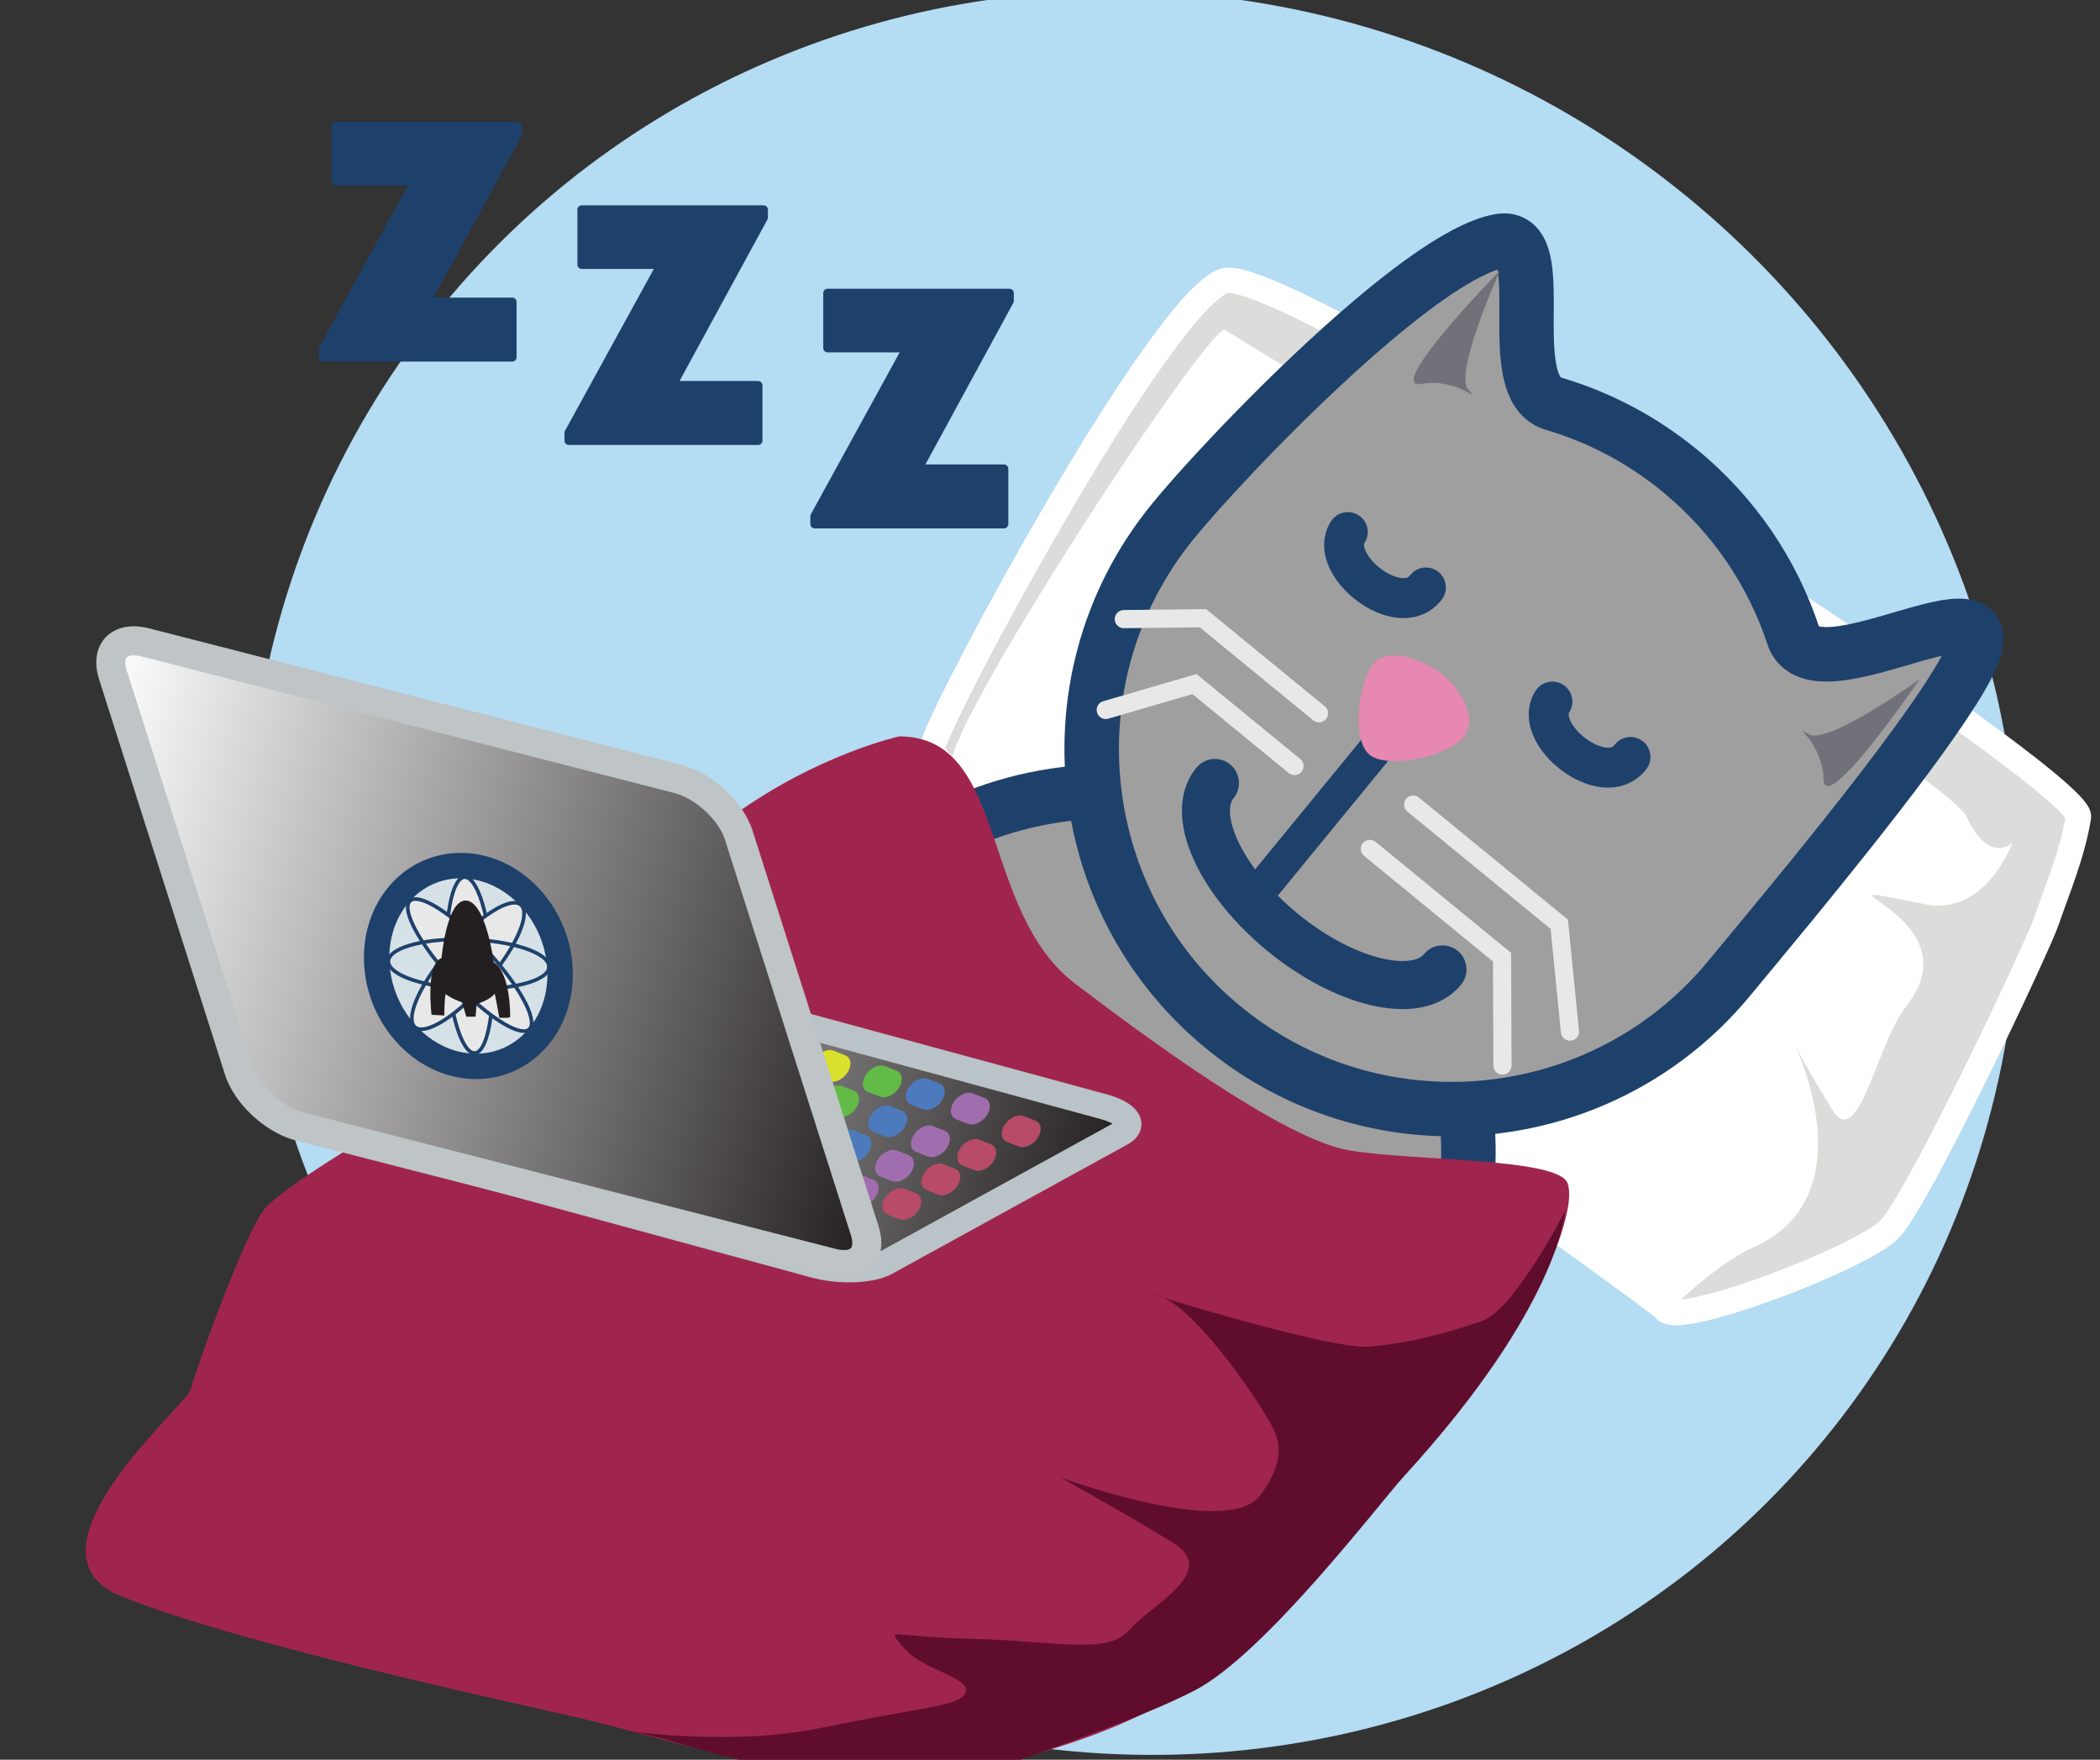 <?xml version="1.0" encoding="utf-8"?>
<!-- Generator: Adobe Illustrator 16.0.4, SVG Export Plug-In . SVG Version: 6.00 Build 0)  -->
<!DOCTYPE svg PUBLIC "-//W3C//DTD SVG 1.1//EN" "http://www.w3.org/Graphics/SVG/1.1/DTD/svg11.dtd">
<svg version="1.1" id="Layer_1" xmlns="http://www.w3.org/2000/svg" xmlns:xlink="http://www.w3.org/1999/xlink" x="0px" y="0px"
	 width="578.229px" height="484.477px" viewBox="0 0 578.229 484.477" enable-background="new 0 0 578.229 484.477"
	 xml:space="preserve">
<rect x="0" y="0" width="578.229" height="484.477" fill="#333333" stroke="none"/>
<ellipse transform="matrix(-0.774 -0.634 0.634 -0.774 401.057 624.327)" fill="#B4DCF3" cx="312.062" cy="240.516" rx="245.893" ry="240.542"/>
<g>
	<path fill="#DCDCDB" stroke="#FFFFFF" stroke-width="7" stroke-miterlimit="10" d="M337.12,77.327
		c-17.359,5.524-78.123,118.369-80.49,128.627c-2.367,10.259,198.071,149.934,202.017,154.668
		c3.944,4.734,53.66-14.206,61.552-22.096c7.893-7.892,41.035-78.124,43.401-85.226c2.367-7.102,7.104-18.15,8.682-28.409
		C573.858,214.634,354.479,71.802,337.12,77.327z"/>
	<path fill="#FFFFFF" d="M337.12,90.742c0,0,198.071,120.736,204.384,134.151c6.313,13.414,12.627,7.103,12.627,7.103
		s-7.328,20.347-24.068,16.964c-39.062-7.89,14.991,2.367-5.131,28.015c-8.406,10.719-13.144,40.447-20.517,28.409
		c-31.171-50.897,21.701,19.332-22.096,38.271c-9.083,3.928-22.097,16.572-22.097,16.572s-174-119.553-198.069-149.145
		C257.25,205.054,330.019,93.109,337.12,90.742z"/>
</g>
<path fill="#A09F9F" d="M242.402,393.678c10.587,8.675,22.429,14.791,34.779,18.425c7.229,2.128-6.711,13.139-6.753,23.728
	c-0.044,11.504,13.758,22.505,21.693,21.031c22.194-4.118,74.336-58.212,89.762-77.04c18.353-22.402,25.259-50.432,21.424-77.001
	c-3.414-23.65-15.342-46.144-35.282-62.479c-17.012-13.937-37.266-21.273-57.659-22.318c-30.377-1.555-61.067,10.842-81.822,36.174
	c-10.348,12.632-64.375,76.402-67.573,91.342c-1.851,8.646,9.875,23.674,22.185,20.085c12.308-3.59,25.2-25.795,27.961-17.438
	C216.815,365.432,227.313,381.316,242.402,393.678z"/>
<path fill="#1E416B" d="M242.402,393.678l-4.753,5.804c11.369,9.316,24.124,15.907,37.418,19.815l1.089-3.71l-2.423,2.956
	c0.681,0.549,1.19,0.709,1.334,0.754l1.09-3.712l-2.424,2.958l3.438-4.195l-4.842,2.425c0.353,0.722,0.902,1.367,1.404,1.771
	l3.438-4.195l-4.842,2.425l4.747-2.376l-5.292,0.511c0.046,0.507,0.207,1.193,0.545,1.865l4.747-2.376l-5.292,0.511l4.085-0.397
	l-4.065-0.615c-0.031,0.194-0.064,0.528-0.02,1.014l4.085-0.397l-4.065-0.614l2.307,0.352l-2.272-0.547l-0.036,0.196l2.308,0.352
	l-2.272-0.547l1.111,0.268l-1.103-0.305l-0.009,0.038l1.112,0.267l-1.103-0.305l0.225,0.061l-0.221-0.067l-0.004,0.008l0.225,0.061
	l-0.221-0.067c-0.006,0.021-0.116,0.323-0.337,0.763c-0.383,0.774-1.076,1.959-1.907,3.343c-1.252,2.089-2.809,4.634-4.148,7.594
	c-0.668,1.483-1.281,3.081-1.747,4.816c-0.462,1.735-0.776,3.616-0.783,5.628c-0.011,2.359,0.362,4.634,0.997,6.762
	c0.957,3.192,2.481,6.069,4.314,8.626c1.837,2.555,3.988,4.803,6.322,6.717c2.678,2.187,5.584,3.952,8.7,5.143
	c1.56,0.592,3.18,1.041,4.88,1.276c1.699,0.234,3.492,0.26,5.349-0.085c1.979-0.368,3.91-0.968,5.857-1.726
	c3.641-1.426,7.354-3.428,11.236-5.859c6.783-4.262,14.072-9.867,21.507-16.158c11.138-9.434,22.56-20.408,32.44-30.525
	c4.938-5.055,9.488-9.895,13.421-14.22c3.936-4.327,7.241-8.134,9.731-11.174c9.858-12.03,16.663-25.609,20.473-39.736
	c3.812-14.129,4.637-28.805,2.573-43.087c-3.66-25.418-16.521-49.656-37.952-67.211c-18.275-14.976-40.101-22.887-62.028-24.004
	c-16.332-0.836-32.743,2.076-47.875,8.608c-15.131,6.532-28.984,16.695-40.132,30.305c-1.43,1.745-3.771,4.562-6.719,8.114
	c-2.949,3.556-6.511,7.861-10.415,12.625c-9.899,12.084-21.988,27.119-31.979,40.599c-4.999,6.746-9.47,13.095-12.933,18.598
	c-1.731,2.757-3.214,5.3-4.404,7.657c-0.597,1.184-1.121,2.318-1.568,3.447c-0.444,1.132-0.821,2.25-1.088,3.483
	c-0.511,2.404-0.435,4.73-0.046,6.926c0.597,3.294,1.895,6.355,3.654,9.209c1.77,2.842,4.022,5.469,6.737,7.696
	c2.691,2.2,5.853,4.022,9.483,5.047c1.812,0.507,3.738,0.804,5.729,0.819c1.99,0.02,4.042-0.254,6.058-0.843
	c2.17-0.635,4.12-1.563,5.93-2.621c3.159-1.855,5.92-4.126,8.456-6.396c1.896-1.704,3.649-3.415,5.233-4.958
	c1.187-1.159,2.28-2.224,3.23-3.101c0.712-0.657,1.344-1.209,1.842-1.604c0.372-0.296,0.666-0.502,0.818-0.597l0.101-0.061h0.002
	l-0.955-1.85l0.636,1.974c0.222-0.072,0.312-0.122,0.319-0.124l-0.955-1.85l0.636,1.974l-1.311-4.053l0.571,4.217
	c0.333-0.045,0.576-0.112,0.743-0.165l-1.312-4.054l0.571,4.219l-0.736-5.431l-1.315,5.308c0.823,0.206,1.556,0.19,2.051,0.123
	l-0.736-5.431l-1.315,5.308l1.405-5.663l-3.7,4.517c0.612,0.512,1.474,0.953,2.294,1.147l1.404-5.663l-3.699,4.517l3.284-4.008
	l-4.431,2.702c0.21,0.351,0.577,0.837,1.148,1.305l3.284-4.008l-4.432,2.703l2.74-1.671l-3.06,1.011
	c0.027,0.083,0.104,0.305,0.32,0.66l2.738-1.669l-3.06,1.011c6.121,18.545,17.44,35.663,33.654,48.941l4.754-5.805l4.753-5.801
	c-13.967-11.446-23.647-26.1-28.917-42.044c-0.259-0.782-0.602-1.6-1.117-2.443c-0.513-0.844-1.212-1.721-2.151-2.49
	c-0.638-0.524-1.386-0.986-2.18-1.328c-1.551-0.676-3.2-0.838-4.522-0.713c-1.254,0.113-2.27,0.425-3.131,0.771
	c-1.607,0.66-2.761,1.446-3.867,2.264c-0.956,0.718-1.847,1.48-2.739,2.284c-1.549,1.398-3.097,2.925-4.676,4.46
	c-2.358,2.303-4.802,4.632-7.097,6.431c-1.142,0.898-2.242,1.663-3.225,2.231c-0.979,0.571-1.841,0.941-2.475,1.124
	c-0.606,0.178-1.167,0.246-1.743,0.244c-0.86-0.008-1.779-0.19-2.776-0.603c-0.992-0.407-2.047-1.044-3.051-1.866
	c-1.805-1.464-3.402-3.557-4.29-5.451c-0.45-0.94-0.724-1.825-0.839-2.483c-0.121-0.663-0.074-1.079-0.054-1.152
	c0.021-0.107,0.135-0.523,0.368-1.105c0.432-1.101,1.253-2.771,2.381-4.747c1.975-3.472,4.871-7.906,8.324-12.824
	c5.185-7.39,11.631-15.904,18.28-24.393c6.651-8.491,13.51-16.971,19.554-24.349c3.875-4.729,7.418-9.012,10.358-12.557
	c2.943-3.551,5.279-6.355,6.776-8.185c9.609-11.726,21.476-20.426,34.474-26.039c12.995-5.609,27.12-8.12,41.161-7.4
	c18.865,0.973,37.547,7.734,53.291,20.627c18.449,15.121,29.447,35.871,32.612,57.75c1.773,12.285,1.062,24.91-2.209,37.039
	c-3.274,12.131-9.099,23.766-17.596,34.138c-3.669,4.479-9.743,11.312-17.041,18.984c-10.956,11.521-24.744,25.014-37.651,35.844
	c-6.445,5.409-12.68,10.157-18.102,13.62c-2.707,1.73-5.209,3.139-7.366,4.147c-2.152,1.013-3.974,1.61-5.166,1.824h-0.003
	c-0.028,0.005-0.266,0.026-0.668-0.041c-0.606-0.095-1.566-0.39-2.636-0.928c-1.072-0.531-2.253-1.295-3.382-2.22
	c-1.812-1.479-3.472-3.383-4.554-5.272c-0.545-0.945-0.952-1.881-1.213-2.752c-0.26-0.876-0.374-1.681-0.372-2.414
	c0-0.462,0.077-1.062,0.268-1.789c0.329-1.269,1.032-2.889,1.96-4.604c0.692-1.29,1.497-2.63,2.316-3.992
	c0.615-1.025,1.235-2.06,1.83-3.142c0.443-0.813,0.874-1.654,1.271-2.585c0.295-0.699,0.573-1.452,0.798-2.319
	c0.167-0.649,0.306-1.372,0.367-2.19c0.045-0.614,0.041-1.285-0.046-2.006c-0.127-1.078-0.465-2.284-1.071-3.408
	c-0.599-1.128-1.454-2.135-2.378-2.883c-1.319-1.074-2.689-1.663-3.94-2.034c-11.41-3.358-22.341-9.001-32.141-17.03l-4.754,5.805
	l-0.005-0.005L242.402,393.678z"/>
<path fill="#A09F9F" d="M462.507,129.57c-10.587-8.673-22.429-14.79-34.779-18.423c-15.084-4.44,0.301-47.587-14.938-44.759
	c-22.194,4.119-74.336,58.211-89.763,77.04c-18.354,22.402-25.26,50.431-21.422,77c3.414,23.65,15.34,46.144,35.283,62.482
	c17.01,13.934,37.262,21.271,57.657,22.316c30.376,1.557,61.067-10.841,81.822-36.175c10.348-12.631,64.375-76.404,67.572-91.341
	c3.699-17.298-44.627,14.066-50.147-2.648C488.096,157.817,477.596,141.932,462.507,129.57z"/>
<path fill="#1E416B" d="M462.507,129.57l4.825-5.742l-0.076-0.062c-11.368-9.315-24.121-15.905-37.41-19.814l-0.029-0.01
	l-0.037,0.092l0.05-0.086l-0.015-0.008l-0.039,0.092l0.051-0.086l-0.061,0.106l0.077-0.094l-0.018-0.012l-0.061,0.106l0.077-0.094
	c-0.004-0.003-0.05-0.04-0.151-0.181c-0.189-0.258-0.534-0.915-0.831-1.966c-0.264-0.915-0.495-2.106-0.656-3.477
	c-0.293-2.404-0.387-5.345-0.396-8.445c-0.009-2.327,0.022-4.751,0.019-7.167c-0.018-3.637-0.085-7.213-0.649-10.705
	c-0.295-1.752-0.711-3.505-1.475-5.302c-0.384-0.897-0.861-1.809-1.488-2.708c-0.623-0.897-1.401-1.782-2.354-2.563
	c-1.409-1.168-3.227-2.047-5.073-2.423c-1.854-0.388-3.678-0.323-5.364-0.009c-1.979,0.369-3.911,0.967-5.855,1.726
	c-3.642,1.427-7.354,3.429-11.238,5.862c-6.782,4.259-14.071,9.865-21.506,16.157c-11.137,9.435-22.559,20.409-32.439,30.522
	c-4.938,5.057-9.488,9.896-13.421,14.222c-3.935,4.328-7.241,8.132-9.733,11.172c-9.857,12.032-16.664,25.61-20.473,39.737
	c-3.811,14.128-4.634,28.805-2.572,43.088c3.662,25.418,16.521,49.654,37.953,67.21c18.274,14.976,40.1,22.885,62.027,24.004
	c16.331,0.838,32.744-2.073,47.875-8.608c15.131-6.529,28.987-16.694,40.133-30.305c1.43-1.744,3.771-4.561,6.72-8.113
	c2.947-3.558,6.513-7.86,10.417-12.627c9.896-12.084,21.987-27.118,31.979-40.597c5-6.746,9.471-13.095,12.934-18.597
	c1.73-2.757,3.214-5.3,4.405-7.657c0.596-1.181,1.117-2.319,1.566-3.448c0.445-1.133,0.82-2.25,1.089-3.483
	c0.191-0.903,0.325-1.829,0.357-2.808c0.053-1.456-0.119-3.072-0.75-4.709c-0.312-0.811-0.741-1.616-1.271-2.348
	c-0.528-0.732-1.156-1.388-1.822-1.934c-1.402-1.147-2.918-1.79-4.271-2.155c-1.28-0.341-2.461-0.463-3.59-0.5
	c-2.104-0.052-4.062,0.203-6.07,0.565c-3.494,0.647-7.144,1.688-10.877,2.771c-2.792,0.813-5.612,1.652-8.314,2.376
	c-4.037,1.094-7.853,1.902-10.568,2.064c-1.352,0.091-2.405,0.016-2.985-0.105c-0.293-0.06-0.466-0.123-0.528-0.151l-0.028-0.013
	l-0.008,0.016l0.009-0.015l-0.001-0.001l-0.008,0.016l0.009-0.015l-0.337,0.583l0.427-0.52l-0.09-0.063l-0.337,0.583l0.427-0.52
	l-0.731,0.893l0.956-0.645c-0.054-0.083-0.152-0.189-0.226-0.247l-0.731,0.893l0.955-0.646l-0.597,0.401l0.648-0.313l-0.053-0.088
	l-0.597,0.401l0.648-0.313l-0.087,0.041l0.09-0.035l-0.003-0.005l-0.087,0.042l0.09-0.035l-0.01-0.029
	c-6.122-18.547-17.442-35.665-33.653-48.942L462.507,129.57l4.826-5.742L462.507,129.57l-4.754,5.802
	c13.967,11.445,23.646,26.098,28.917,42.042c0.419,1.27,1.009,2.503,1.771,3.627c0.758,1.125,1.682,2.13,2.698,2.961
	c1.261,1.032,2.646,1.794,4.02,2.331c2.596,1.003,5.133,1.289,7.598,1.31c2.162,0.01,4.294-0.207,6.435-0.539
	c3.733-0.589,7.493-1.549,11.157-2.568c2.743-0.765,5.423-1.569,7.918-2.287c1.871-0.54,3.642-1.031,5.229-1.425
	c2.372-0.598,4.391-0.948,5.49-0.993c0.271-0.014,0.479-0.011,0.606-0.005l0.143,0.012l0.294-1.863l-0.688,1.744
	c0.258,0.102,0.391,0.119,0.396,0.12l0.294-1.863l-0.688,1.744l1.47-3.716l-2.525,3.082c0.413,0.338,0.801,0.532,1.057,0.633
	l1.469-3.716l-2.524,3.082l2.975-3.629l-4.027,2.404c0.275,0.468,0.667,0.912,1.054,1.225l2.975-3.629l-4.027,2.404l3.375-2.015
	l-3.954,0.315c0.02,0.308,0.152,0.993,0.579,1.7l3.375-2.015l-3.954,0.315l1.446-0.116l-1.451-0.123c0,0-0.008,0.08,0.005,0.239
	l1.446-0.116l-1.451-0.123c0,0-0.009,0.075-0.037,0.22c-0.021,0.105-0.138,0.523-0.368,1.102c-0.433,1.1-1.255,2.773-2.382,4.747
	c-1.975,3.473-4.87,7.909-8.326,12.826c-5.186,7.389-11.629,15.903-18.278,24.393c-6.65,8.492-13.509,16.969-19.553,24.346
	c-3.876,4.732-7.417,9.014-10.358,12.559c-2.943,3.548-5.277,6.354-6.776,8.184c-9.608,11.725-21.479,20.424-34.475,26.038
	c-12.994,5.612-27.118,8.12-41.162,7.399c-18.863-0.971-37.545-7.731-53.289-20.629c-18.451-15.119-29.445-35.871-32.612-57.75
	c-1.773-12.287-1.062-24.909,2.209-37.038c3.272-12.13,9.099-23.767,17.594-34.138c3.669-4.481,9.743-11.312,17.043-18.986
	c10.956-11.519,24.744-25.012,37.651-35.842c6.445-5.413,12.681-10.158,18.103-13.621c2.707-1.73,5.209-3.137,7.366-4.147
	c2.152-1.013,3.975-1.609,5.166-1.825l0.062-0.009l-0.108-1.082l-0.075,1.08c0.119,0.008,0.185,0.002,0.185,0.002l-0.108-1.082
	l-0.075,1.08l0.188-2.734l-0.988,2.544c0.32,0.126,0.627,0.18,0.802,0.189l0.188-2.734l-0.988,2.544l1.174-3.021l-2.055,2.509
	c0.231,0.193,0.561,0.39,0.881,0.512l1.174-3.021l-2.055,2.509l1.343-1.641l-1.821,1.125c0.03,0.051,0.177,0.27,0.479,0.516
	l1.343-1.641l-1.821,1.125l0.387-0.238l-0.395,0.226l0.008,0.013l0.387-0.239l-0.395,0.226l0.009,0.015
	c0.062,0.099,0.313,0.778,0.487,1.841c0.327,1.869,0.457,4.823,0.462,8.15c0.01,2.502-0.032,5.236-0.014,8.037
	c0.039,4.213,0.176,8.549,1.011,12.795c0.425,2.125,1.026,4.245,2.024,6.338c0.992,2.079,2.425,4.17,4.49,5.862
	c1.501,1.236,3.328,2.213,5.272,2.779c11.412,3.36,22.341,9,32.14,17.028l4.568-5.576l-4.639,5.519l0.069,0.057l4.568-5.576
	l-4.639,5.519l0.037,0.03l0.037,0.03L462.507,129.57L462.507,129.57z"/>
<path fill="#E9E8E9" d="M387.536,223.45l39.425,32.297l2.833,28.522c0.139,1.377,1.361,2.379,2.734,2.239
	c1.377-0.134,2.38-1.356,2.239-2.733l-3.037-30.582l-41.024-33.608c-1.07-0.877-2.643-0.719-3.52,0.35
	C386.312,221.002,386.468,222.575,387.536,223.45z"/>
<path fill="#E9E8E9" d="M364.758,194.447l-32.663-26.759l-22.689,0.266c-1.381,0.016-2.486,1.148-2.471,2.529
	c0.016,1.38,1.147,2.486,2.529,2.47l20.869-0.246l31.256,25.606c1.068,0.875,2.643,0.718,3.518-0.35
	C365.981,196.897,365.826,195.322,364.758,194.447z"/>
<polyline fill="#1E416B" points="377.358,200.577 344.567,240.604 351.853,246.57 384.644,206.545 "/>
<path fill="#E788B2" d="M397.368,185.877c5.039,4.128,9.682,12.174,5.554,17.212c-4.127,5.039-20.784,8.826-25.823,4.698
	s-3.058-19.938,1.069-24.978C382.297,177.772,392.329,181.749,397.368,185.877z"/>
<path fill="#707179" d="M528.524,187.057c0,0-25.199,18.137-30.476,15.108c-5.274-3.029,3.729,1.761,4.072,12.385
	C502.468,225.176,528.524,187.057,528.524,187.057z"/>
<path fill="#707179" d="M413.085,74.386c0,0-12.823,28.277-8.816,32.853c4.01,4.577-2.46-3.309-12.944-1.557
	C380.839,107.435,413.085,74.386,413.085,74.386z"/>
<path fill="#E9E8E9" d="M375.603,235.649l35.482,29.068l0.116,28.655c0.008,1.382,1.13,2.496,2.511,2.491
	c1.38-0.008,2.496-1.131,2.491-2.512l-0.127-31.01l-37.306-30.562c-1.069-0.875-2.645-0.719-3.52,0.35
	C374.378,233.199,374.534,234.774,375.603,235.649z"/>
<path fill="#E9E8E9" d="M358.028,208.972l-28.57-23.407l-25.7,7.499c-1.323,0.387-2.085,1.775-1.698,3.1
	c0.387,1.325,1.773,2.086,3.101,1.7l23.17-6.761l26.532,21.737c1.068,0.875,2.644,0.719,3.519-0.349
	C359.255,211.421,359.099,209.847,358.028,208.972z"/>
<path fill="#E9E8E9" d="M250.267,311.585c-16.547,9.453-34.059,25.529-26.107,42.386c3.25,6.891,3.605,10.063,13.307,21.892
	c6.395,7.794,13.536,12.712,22.059,16.994c31.288,15.721,45.811-7.066,55.132-26.797c7.046-14.911,20.952-31.725-6.366-56.926
	C289.517,291.812,268.085,301.404,250.267,311.585z"/>
<path fill="#1E416B" d="M392.065,262.711c-0.303,0.362-0.653,0.663-1.196,0.955c-0.47,0.253-1.091,0.488-1.888,0.658
	c-1.39,0.302-3.316,0.379-5.616,0.072c-3.447-0.449-7.694-1.748-12.179-3.906c-4.492-2.154-9.232-5.152-13.81-8.902
	c-3.983-3.264-7.437-6.763-10.239-10.242c-2.103-2.607-3.842-5.205-5.174-7.657c-2.007-3.674-3.053-7.035-3.252-9.456
	c-0.105-1.212-0.016-2.174,0.166-2.882c0.186-0.714,0.434-1.176,0.766-1.587c2.315-2.826,1.901-6.996-0.922-9.31
	c-2.828-2.316-6.998-1.902-9.312,0.925c-1.454,1.768-2.5,3.808-3.135,5.917c-0.56,1.847-0.814,3.748-0.836,5.645
	c-0.037,3.325,0.613,6.646,1.742,9.961c1.704,4.972,4.5,9.963,8.182,14.86c3.683,4.891,8.268,9.668,13.63,14.062
	c4.667,3.822,9.509,7.012,14.323,9.521c3.613,1.883,7.213,3.387,10.74,4.477c5.289,1.619,10.406,2.361,15.28,1.832
	c2.433-0.272,4.813-0.881,7.044-1.947c2.227-1.062,4.293-2.614,5.921-4.611c2.315-2.826,1.902-6.994-0.925-9.311
	C398.551,259.469,394.382,259.884,392.065,262.711z"/>
<g>
	<g>
		<path fill="none" d="M324.37,511.211c-0.207-0.062-0.414-0.129-0.626-0.195c-0.12-0.041-0.239-0.078-0.363-0.117l0.747,0.61
			L324.37,511.211"/>
		<path fill="#A0254E" d="M247.614,202.738c0,0-22.491,4.902-46,22c-11,8-54.559,65.913-59.895,66.845
			c-5.336,0.935-22.721,9.832-32.36,16.206c-9.639,6.372-30.867,18.679-36.375,24.915c-5.507,6.237-19.56,45.805-20.477,49.872
			c-0.917,4.065-49.093,44.812-19.024,56.938c30.068,12.125,94.735,26.398,124,33c29.265,6.603,75,24,118,13
			c30.073-7.692,52.682-17.322,75-39c22.315-21.677,65.01-77.509,70-86c4.989-8.489,13.657-27.797,11.131-34.775
			c-2.523-6.981-42.213-6.057-60-9c-17.789-2.944-54.698-30.051-75.547-45.896C269.614,250.738,277.614,202.738,247.614,202.738z"/>
		<path fill="#600D2D" d="M318.946,356.738c-15.475-4.644,46,15,58,14s22.001-4,31.001-7s23.001-30.332,23.001-30.332
			s-1.333,26.002-44.333,73c-6.804,7.435-38.332,49.002-57.667,59c-14.625,7.562-37.465,15.109-51.333,20.334
			c-13.869,5.224-20.668,6.998-46.668,3.998s-45-11-57-13s23,5,52-1s39-6,40-10s-12-6-17-12s-4.752-3.107,18.624-2.555
			c23.375,0.554,37.375,4.555,43.375-2.445s25-16,12-24s-31-18-31-18s46,17,55,5s4-18,1-23S328.946,359.738,318.946,356.738z"/>
		<path fill="#600D2D" d="M-133.386,353.738"/>
		<path fill="#D80752" d="M655.614,509.406"/>
		<path fill="none" stroke="#1E416B" stroke-width="11" stroke-linecap="round" stroke-miterlimit="10" d="M371.114,146.488
			c-5.75,9,14.25,24.75,21.5,15.25"/>
		<path fill="none" stroke="#1E416B" stroke-width="11" stroke-linecap="round" stroke-miterlimit="10" d="M427.447,193.155
			c-5.75,9,14.25,24.75,21.5,15.25"/>
		<path fill="#FFFFFF" d="M523.948,186.072"/>
		<path fill="#FFFFFF" d="M663.614,153.072"/>
		<path fill="#1E416B" d="M142.55,33.562H92.486c-0.665,0-1.202,0.538-1.202,1.201V49.88c0,0.664,0.538,1.202,1.202,1.202h19.845
			L87.875,95.631c-0.098,0.177-0.148,0.376-0.148,0.578v2.135c0,0.664,0.538,1.201,1.201,1.201h52.11
			c0.664,0,1.202-0.538,1.202-1.201V83.137c0-0.664-0.538-1.201-1.202-1.201h-21.632l24.198-44.464
			c0.096-0.176,0.147-0.374,0.147-0.574v-2.135C143.751,34.099,143.214,33.562,142.55,33.562z"/>
		<path fill="#1E416B" d="M210.249,56.527h-50.063c-0.665,0-1.202,0.538-1.202,1.202v15.117c0,0.665,0.538,1.202,1.202,1.202h19.845
			l-24.455,44.549c-0.098,0.177-0.148,0.376-0.148,0.578v2.135c0,0.664,0.538,1.202,1.202,1.202h52.11
			c0.664,0,1.201-0.538,1.201-1.202v-15.207c0-0.664-0.538-1.202-1.201-1.202h-21.632l24.198-44.464
			c0.096-0.176,0.147-0.374,0.147-0.574v-2.135C211.451,57.065,210.914,56.527,210.249,56.527z"/>
		<path fill="#1E416B" d="M277.948,79.494h-50.063c-0.665,0-1.202,0.538-1.202,1.201v15.118c0,0.664,0.538,1.202,1.202,1.202h19.845
			l-24.455,44.549c-0.098,0.177-0.148,0.376-0.148,0.578v2.135c0,0.664,0.538,1.201,1.201,1.201h52.11
			c0.664,0,1.201-0.538,1.201-1.201V129.07c0-0.664-0.537-1.201-1.201-1.201h-21.632l24.198-44.464
			c0.096-0.176,0.147-0.374,0.147-0.574v-2.135C279.15,80.031,278.613,79.494,277.948,79.494z"/>
	</g>
</g>
<g>
	
		<linearGradient id="SVGID_1_" gradientUnits="userSpaceOnUse" x1="-22.455" y1="-0.301" x2="-21.456" y2="-0.301" gradientTransform="matrix(219.007 59.538 -59.538 219.007 4984.292 1680.691)">
		<stop  offset="0" style="stop-color:#FFFFFF"/>
		<stop  offset="1" style="stop-color:#231F20"/>
	</linearGradient>
	<path fill="url(#SVGID_1_)" d="M243.873,347.68c-4.02,2.211-12.787,2.506-19.578,0.66L83.879,310.166
		c-6.792-1.848-9.039-5.135-5.019-7.346l64.918-35.676c4.021-2.211,12.789-2.506,19.58-0.658l140.414,38.172
		c6.793,1.848,9.04,5.137,5.018,7.346L243.873,347.68z"/>
	<path fill="#BAC3C7" d="M243.873,347.68l-1.686-3.066c-0.629,0.355-1.812,0.762-3.275,1.023c-1.465,0.268-3.215,0.416-5.047,0.416
		c-2.898,0.002-6.02-0.371-8.652-1.09L84.798,306.789c-1.979-0.531-3.406-1.207-4.1-1.707c-0.174-0.121-0.301-0.229-0.381-0.307
		l-0.107-0.113l-0.004-0.008l-0.977,0.666h1.137c0.002-0.398-0.154-0.666-0.16-0.666l-0.977,0.666h1.137h-1.605l1.505,0.562
		c0.06-0.152,0.101-0.363,0.101-0.562h-1.605l1.505,0.562l-1.116-0.416l0.989,0.67c0.034-0.051,0.083-0.137,0.127-0.254
		l-1.116-0.416l0.989,0.67l-0.401-0.273l0.357,0.332l0.044-0.059l-0.401-0.273l0.357,0.332l0.104-0.086
		c0.074-0.057,0.189-0.133,0.351-0.221l64.917-35.676c0.63-0.355,1.812-0.764,3.275-1.023c1.465-0.268,3.213-0.416,5.047-0.416
		c2.898-0.002,6.019,0.371,8.652,1.09l140.416,38.174c1.979,0.531,3.404,1.207,4.1,1.707c0.174,0.121,0.301,0.229,0.381,0.307
		l0.105,0.113l0.004,0.008l0.979-0.666h-1.139c-0.002,0.398,0.154,0.664,0.16,0.666l0.979-0.666h-1.139h1.605l-1.506-0.562
		c-0.059,0.154-0.102,0.363-0.1,0.562h1.605l-1.506-0.562l1.115,0.416l-0.988-0.668c-0.033,0.049-0.084,0.135-0.127,0.252
		l1.115,0.416l-0.988-0.668l0.402,0.271l-0.357-0.33l-0.045,0.059l0.402,0.271l-0.357-0.33l-0.104,0.084
		c-0.074,0.057-0.189,0.133-0.352,0.221l-64.916,35.676L243.873,347.68l1.688,3.066l64.917-35.676
		c0.969-0.537,1.849-1.186,2.573-2.102c0.359-0.457,0.674-0.986,0.895-1.578c0.221-0.59,0.344-1.242,0.342-1.887
		c0.004-1.287-0.471-2.443-1.084-3.32c-0.463-0.666-1.008-1.213-1.603-1.699c-0.895-0.725-1.91-1.314-3.057-1.842
		c-1.148-0.523-2.43-0.975-3.854-1.361l-140.412-38.172c-3.363-0.912-7.008-1.334-10.49-1.336c-2.203,0-4.336,0.17-6.305,0.529
		c-1.971,0.365-3.773,0.895-5.39,1.773l-64.918,35.676l0,0c-0.97,0.537-1.849,1.188-2.573,2.104
		c-0.359,0.457-0.673,0.986-0.894,1.578c-0.222,0.59-0.344,1.242-0.343,1.887c-0.002,1.287,0.472,2.443,1.084,3.32
		c0.463,0.666,1.008,1.213,1.602,1.699c0.895,0.725,1.91,1.314,3.057,1.842c1.148,0.521,2.43,0.975,3.853,1.359l140.413,38.174
		c3.363,0.912,7.01,1.334,10.49,1.336c2.203,0,4.336-0.17,6.305-0.529c1.971-0.365,3.773-0.895,5.391-1.775L243.873,347.68z"/>
	
		<linearGradient id="SVGID_2_" gradientUnits="userSpaceOnUse" x1="-22.477" y1="-0.281" x2="-21.477" y2="-0.281" gradientTransform="matrix(234.823 63.838 -63.838 234.823 5277.208 1731.301)">
		<stop  offset="0" style="stop-color:#FFFFFF"/>
		<stop  offset="1" style="stop-color:#231F20"/>
	</linearGradient>
	<path fill="url(#SVGID_2_)" d="M238.099,338.809c2.146,6.74-1.863,10.73-8.957,8.914l-146.65-37.598
		c-7.094-1.816-14.586-8.758-16.735-15.5L31.08,185.776c-2.147-6.74,1.861-10.73,8.956-8.914l146.651,37.598
		c7.096,1.816,14.586,8.758,16.736,15.5L238.099,338.809z"/>
	<path fill="#D5E1E7" d="M127.51,238.325c13.929,0.391,25.872,13.074,26.679,28.333c0.805,15.256-9.832,27.309-23.76,26.918
		s-25.872-13.074-26.679-28.332C102.945,249.986,113.583,237.936,127.51,238.325z"/>
	<path fill="#1E416B" d="M127.51,238.325l-0.099,3.499c2.964,0.083,5.834,0.817,8.516,2.104c4.018,1.924,7.594,5.104,10.214,9.088
		c2.623,3.982,4.284,8.752,4.552,13.828c0.024,0.482,0.037,0.961,0.037,1.436c0,6.299-2.212,11.768-5.742,15.637
		c-1.767,1.936-3.861,3.475-6.199,4.531s-4.92,1.639-7.704,1.641c-0.187,0-0.371-0.002-0.558-0.01
		c-2.963-0.082-5.834-0.816-8.516-2.102c-4.018-1.926-7.594-5.105-10.214-9.09c-2.623-3.984-4.284-8.752-4.552-13.826
		c-0.025-0.482-0.039-0.961-0.039-1.434c0.003-6.303,2.213-11.77,5.744-15.639c1.767-1.938,3.861-3.475,6.199-4.533
		c2.338-1.056,4.92-1.638,7.705-1.639c0.184,0,0.37,0.002,0.557,0.008L127.51,238.325l0.099-3.499
		c-0.252-0.007-0.504-0.01-0.754-0.01c-3.771-0.002-7.361,0.8-10.592,2.263c-4.85,2.193-8.88,5.861-11.678,10.458
		c-2.801,4.598-4.379,10.131-4.379,16.09c0,0.596,0.017,1.197,0.049,1.803c0.453,8.492,3.982,16.234,9.365,21.955
		c2.695,2.861,5.861,5.221,9.365,6.902c3.5,1.68,7.346,2.678,11.346,2.789c0.252,0.006,0.503,0.01,0.754,0.01
		c3.771,0.002,7.359-0.801,10.59-2.262c4.85-2.193,8.88-5.861,11.678-10.459c2.801-4.598,4.379-10.129,4.377-16.088
		c0-0.598-0.016-1.199-0.048-1.805c-0.452-8.492-3.981-16.236-9.364-21.957c-2.695-2.861-5.861-5.22-9.363-6.901
		s-7.346-2.678-11.348-2.789L127.51,238.325z"/>
	<path fill="#E9E8E9" d="M128.035,241.478c3.433,0.096,6.789,11.018,7.494,24.395c0.707,13.379-1.502,24.145-4.935,24.047
		c-3.433-0.096-6.789-11.018-7.495-24.395C122.393,252.146,124.602,241.382,128.035,241.478z"/>
	<path fill="#1E416B" d="M128.035,241.478l-0.014,0.5c0.295,0.008,0.618,0.132,0.982,0.419c0.636,0.5,1.335,1.496,1.986,2.89
		c1.973,4.189,3.584,11.885,4.039,20.613c0.09,1.674,0.131,3.307,0.131,4.881c0,5.443-0.51,10.197-1.379,13.551
		c-0.432,1.676-0.957,3-1.521,3.865c-0.28,0.434-0.569,0.748-0.842,0.943c-0.275,0.197-0.522,0.277-0.778,0.279l-0.033-0.002
		c-0.293-0.008-0.617-0.131-0.981-0.418c-0.636-0.5-1.335-1.494-1.987-2.891c-1.973-4.188-3.583-11.883-4.04-20.611
		c-0.088-1.674-0.131-3.307-0.131-4.879c0-5.443,0.511-10.199,1.379-13.553c0.433-1.676,0.958-3.002,1.522-3.867
		c0.281-0.432,0.57-0.748,0.843-0.943c0.274-0.196,0.522-0.277,0.778-0.279l0.031,0.001L128.035,241.478l0.015-0.5l-0.06-0.001
		c-0.489-0.001-0.957,0.174-1.363,0.468c-0.713,0.52-1.284,1.377-1.789,2.514c-1.497,3.402-2.366,9.428-2.371,16.66
		c0,1.594,0.043,3.242,0.132,4.934c0.354,6.725,1.374,12.828,2.747,17.299c0.688,2.234,1.461,4.061,2.309,5.371
		c0.426,0.654,0.869,1.182,1.351,1.562c0.479,0.379,1.011,0.619,1.575,0.635l0.061,0.002c0.489,0,0.956-0.176,1.362-0.469
		c0.713-0.52,1.284-1.379,1.789-2.514c1.497-3.402,2.364-9.426,2.37-16.658c0-1.592-0.043-3.242-0.133-4.934
		c-0.354-6.725-1.373-12.83-2.746-17.299c-0.688-2.236-1.459-4.062-2.308-5.371c-0.425-0.655-0.868-1.183-1.35-1.565
		c-0.479-0.38-1.011-0.619-1.575-0.635L128.035,241.478z"/>
	<path fill="#E9E8E9" d="M114.119,282.641c-2.566-2.729,1.945-12.41,10.082-21.627c8.136-9.217,16.811-14.479,19.377-11.752
		c2.568,2.727-1.945,12.41-10.082,21.627C125.363,280.104,116.687,285.365,114.119,282.641z"/>
	<path fill="#1E416B" d="M114.119,282.641l0.363-0.342c-0.369-0.391-0.584-1.021-0.584-1.916c-0.008-1.904,1.01-4.846,2.867-8.193
		c1.855-3.354,4.537-7.137,7.811-10.844c3.317-3.76,6.727-6.855,9.75-8.998c1.511-1.072,2.925-1.904,4.174-2.465
		c1.248-0.562,2.332-0.844,3.156-0.84c0.721,0.002,1.211,0.195,1.56,0.561c0.369,0.391,0.584,1.021,0.584,1.916
		c0.008,1.904-1.009,4.846-2.868,8.193c-1.855,3.354-4.537,7.139-7.811,10.846c-3.316,3.758-6.725,6.854-9.748,8.996
		c-1.512,1.072-2.926,1.904-4.176,2.465c-1.248,0.561-2.332,0.842-3.155,0.84c-0.722-0.004-1.212-0.195-1.56-0.561l0,0
		L114.119,282.641l-0.364,0.344c0.571,0.607,1.387,0.879,2.287,0.875c1.042-0.002,2.235-0.334,3.565-0.928
		c3.979-1.787,9.215-5.996,14.264-11.711c3.316-3.758,6.037-7.592,7.936-11.023c1.896-3.436,2.985-6.447,2.993-8.678
		c0-1.043-0.25-1.953-0.856-2.602c-0.57-0.607-1.387-0.881-2.287-0.877c-1.041,0.004-2.235,0.334-3.564,0.93
		c-3.979,1.787-9.215,5.996-14.266,11.713c-3.316,3.758-6.037,7.592-7.936,11.021c-1.895,3.438-2.984,6.447-2.992,8.678
		c0,1.043,0.25,1.953,0.855,2.602l0,0L114.119,282.641z"/>
	<path fill="#E9E8E9" d="M145.859,283.266c-2.287,2.59-11.547-3.174-20.682-12.875c-9.133-9.701-14.686-19.664-12.398-22.256
		c2.285-2.594,11.543,3.174,20.678,12.875C142.592,270.711,148.144,280.676,145.859,283.266z"/>
	<path fill="#1E416B" d="M145.859,283.266l-0.375-0.332c-0.254,0.285-0.638,0.447-1.256,0.451c-0.792,0.004-1.91-0.305-3.23-0.918
		c-3.975-1.838-9.75-6.355-15.455-12.42c-3.852-4.09-7.062-8.229-9.301-11.818c-1.119-1.795-1.994-3.451-2.586-4.889
		s-0.894-2.658-0.891-3.537c0-0.637,0.148-1.066,0.391-1.338c0.254-0.285,0.635-0.447,1.254-0.451
		c0.791-0.004,1.91,0.305,3.229,0.92c3.974,1.838,9.749,6.354,15.455,12.418c3.853,4.092,7.063,8.229,9.302,11.82
		c1.119,1.795,1.995,3.451,2.586,4.891c0.594,1.438,0.895,2.656,0.891,3.535c0,0.635-0.148,1.064-0.389,1.336L145.859,283.266
		l0.375,0.33c0.455-0.518,0.639-1.215,0.639-1.998c-0.002-1.094-0.348-2.406-0.967-3.916c-1.86-4.516-6.244-10.811-12.084-17.016
		c-3.848-4.086-7.717-7.479-11.102-9.861c-1.693-1.191-3.264-2.131-4.66-2.779c-1.398-0.645-2.617-1.008-3.65-1.012
		c-0.795-0.004-1.519,0.234-2.004,0.789c-0.457,0.52-0.641,1.217-0.641,2c0.002,1.096,0.348,2.408,0.967,3.916
		c1.859,4.516,6.243,10.809,12.082,17.014c3.848,4.088,7.717,7.48,11.102,9.863c1.693,1.189,3.264,2.131,4.66,2.777
		c1.398,0.646,2.617,1.01,3.651,1.012c0.794,0.004,1.519-0.234,2.005-0.789L145.859,283.266z"/>
	<path fill="#1E416B" d="M128.703,258.623l-0.014,0.5c6.063,0.17,11.594,1.082,15.598,2.406c2,0.66,3.617,1.426,4.715,2.227
		c0.549,0.398,0.966,0.807,1.24,1.197c0.276,0.395,0.412,0.764,0.432,1.123l0.002,0.086c-0.001,0.334-0.1,0.656-0.312,0.998
		c-0.373,0.596-1.127,1.217-2.219,1.777c-3.273,1.697-9.447,2.834-16.691,2.828c-0.664,0-1.336-0.008-2.017-0.027
		c-6.063-0.17-11.595-1.084-15.598-2.408c-2-0.658-3.619-1.426-4.716-2.227c-0.549-0.398-0.967-0.805-1.242-1.197
		s-0.412-0.764-0.432-1.123l-0.002-0.086c0.002-0.332,0.1-0.656,0.313-0.998c0.373-0.594,1.127-1.215,2.218-1.775
		c3.273-1.697,9.448-2.834,16.692-2.828c0.664,0,1.337,0.008,2.019,0.027L128.703,258.623l0.014-0.5
		c-0.689-0.02-1.373-0.027-2.046-0.027c-5.603,0-10.57,0.652-14.181,1.764c-1.806,0.557-3.273,1.225-4.326,2.012
		c-0.525,0.396-0.948,0.822-1.248,1.295c-0.299,0.471-0.471,0.992-0.469,1.533l0.002,0.139c0.031,0.582,0.254,1.137,0.613,1.646
		c0.633,0.893,1.676,1.676,3.045,2.391c4.103,2.131,11.228,3.635,19.299,3.863c0.69,0.021,1.373,0.029,2.045,0.029
		c5.602-0.002,10.57-0.654,14.18-1.764c1.806-0.559,3.273-1.227,4.326-2.014c0.525-0.396,0.949-0.822,1.248-1.295
		c0.3-0.471,0.471-0.992,0.47-1.533l-0.003-0.139c-0.03-0.582-0.253-1.137-0.612-1.646c-0.632-0.893-1.675-1.676-3.043-2.391
		c-4.103-2.131-11.228-3.633-19.3-3.863L128.703,258.623z"/>
	<path fill="#231F20" d="M121.576,263.783c0,0,1.383-15.918,6.642-15.854c5.571,0.068,7.742,17.041,7.742,17.041
		s4.396,1.865,4.53,14.941c0.004,0.523-3.01,0.264-3.01,0.264s-1.25-7.094-1.303-6.572c-1.182,1.709-4.941,2.826-4.941,2.826
		l-0.293,3.477l-2.547,0.018l-1.164-3.955c0,0-3-1.043-4.412-2.215c-0.422-0.447-0.488,5.822-0.488,5.822l-3.512-0.184
		C118.82,279.395,117.117,265.227,121.576,263.783z"/>
	<path fill="#B84B67" d="M252.865,333.264c-1.271,1.961-3.619,3.037-5.242,2.396l-3.244-1.273c-1.625-0.639-1.91-2.746-0.639-4.709
		c1.273-1.961,3.621-3.037,5.246-2.396l3.244,1.273C253.853,329.191,254.138,331.301,252.865,333.264z"/>
	<path fill="#B84B67" d="M263.615,326.514c-1.271,1.961-3.619,3.037-5.242,2.396l-3.244-1.273c-1.625-0.639-1.91-2.746-0.639-4.709
		c1.273-1.961,3.621-3.037,5.246-2.396l3.244,1.273C264.603,322.441,264.888,324.551,263.615,326.514z"/>
	<path fill="#B84B67" d="M273.5,319.76c-1.271,1.963-3.619,3.037-5.244,2.396l-3.244-1.273c-1.625-0.639-1.91-2.746-0.639-4.709
		c1.273-1.961,3.621-3.035,5.246-2.396l3.244,1.275C274.486,315.688,274.771,317.797,273.5,319.76z"/>
	<path fill="#B84B67" d="M285.75,313.26c-1.271,1.963-3.619,3.037-5.244,2.396l-3.244-1.273c-1.623-0.639-1.908-2.746-0.637-4.709
		c1.271-1.961,3.619-3.035,5.244-2.396l3.244,1.275C286.736,309.188,287.021,311.297,285.75,313.26z"/>
	<path fill="#A06EAF" d="M241.115,329.514c-1.271,1.961-3.619,3.037-5.242,2.396l-3.244-1.273c-1.625-0.639-1.91-2.746-0.639-4.709
		c1.273-1.961,3.621-3.037,5.246-2.396l3.244,1.273C242.103,325.441,242.388,327.551,241.115,329.514z"/>
	<path fill="#A06EAF" d="M250.865,322.764c-1.271,1.961-3.619,3.037-5.242,2.396l-3.244-1.273c-1.625-0.639-1.91-2.746-0.639-4.709
		c1.273-1.961,3.621-3.037,5.246-2.396l3.244,1.273C251.853,318.691,252.138,320.801,250.865,322.764z"/>
	<path fill="#A06EAF" d="M260.75,316.01c-1.271,1.963-3.619,3.037-5.244,2.396l-3.244-1.273c-1.625-0.639-1.91-2.746-0.639-4.709
		c1.273-1.961,3.621-3.035,5.246-2.396l3.244,1.275C261.736,311.938,262.021,314.047,260.75,316.01z"/>
	<path fill="#4D7ABD" d="M239.115,317.264c-1.271,1.961-3.619,3.037-5.242,2.396l-3.244-1.273c-1.625-0.639-1.91-2.746-0.639-4.709
		c1.273-1.961,3.621-3.037,5.246-2.396l3.244,1.273C240.103,313.191,240.388,315.301,239.115,317.264z"/>
	<path fill="#4D7ABD" d="M249,310.51c-1.271,1.963-3.619,3.037-5.244,2.396l-3.244-1.273c-1.625-0.639-1.91-2.746-0.639-4.709
		c1.273-1.961,3.621-3.035,5.246-2.396l3.244,1.275C249.986,306.438,250.271,308.547,249,310.51z"/>
	<path fill="#62BB46" d="M235.75,305.01c-1.271,1.963-3.619,3.037-5.244,2.396l-3.244-1.273c-1.625-0.639-1.91-2.746-0.639-4.709
		c1.273-1.961,3.621-3.035,5.246-2.396l3.244,1.275C236.736,300.938,237.021,303.047,235.75,305.01z"/>
	<path fill="#62BB46" d="M247.5,299.51c-1.271,1.963-3.619,3.037-5.244,2.396l-3.244-1.273c-1.623-0.639-1.908-2.746-0.637-4.709
		c1.271-1.961,3.619-3.035,5.244-2.396l3.244,1.275C248.486,295.438,248.771,297.547,247.5,299.51z"/>
	<path fill="#DAE12D" d="M233.382,295.258c-1.271,1.961-3.619,3.037-5.244,2.396l-3.244-1.273c-1.623-0.639-1.908-2.746-0.637-4.709
		c1.271-1.961,3.621-3.037,5.244-2.396l3.244,1.273C234.369,291.186,234.654,293.295,233.382,295.258z"/>
	<path fill="#BFC4C6" d="M238.099,338.809l-3.812,1.213c0.287,0.902,0.393,1.643,0.391,2.189c0,0.488-0.078,0.816-0.16,1.025
		c-0.064,0.16-0.127,0.258-0.197,0.342c-0.105,0.121-0.232,0.232-0.527,0.355c-0.291,0.117-0.76,0.229-1.432,0.229
		c-0.596,0-1.346-0.088-2.227-0.314L83.443,306.238l0.041,0.012c-1.345-0.344-2.822-0.967-4.281-1.82
		c-2.194-1.275-4.345-3.07-6.061-5.043c-1.722-1.969-2.991-4.123-3.574-5.977L34.891,184.562l0,0
		c-0.288-0.901-0.391-1.644-0.39-2.188c0-0.488,0.078-0.816,0.161-1.026c0.063-0.159,0.126-0.259,0.196-0.341
		c0.106-0.121,0.233-0.232,0.528-0.354c0.292-0.118,0.759-0.229,1.432-0.229c0.595,0,1.346,0.09,2.226,0.314l146.668,37.602
		l-0.018-0.004c1.344,0.343,2.822,0.967,4.283,1.819c2.193,1.276,4.344,3.07,6.059,5.044c1.723,1.969,2.992,4.122,3.574,5.977
		l34.676,108.847L238.099,338.809l3.811-1.215l-34.676-108.849v-0.001c-0.684-2.137-1.738-4.159-3.037-6.058
		c-1.951-2.842-4.457-5.406-7.271-7.509c-2.82-2.098-5.943-3.741-9.246-4.595l0,0l-146.65-37.596l0,0
		c-1.44-0.367-2.844-0.562-4.211-0.564c-1.366,0.002-2.699,0.197-3.958,0.636c-1.885,0.646-3.6,1.899-4.72,3.593
		c-1.131,1.688-1.643,3.703-1.638,5.725c0.001,1.516,0.271,3.056,0.768,4.615l0,0L61.945,295.84c0.683,2.137,1.737,4.16,3.035,6.059
		c1.952,2.842,4.458,5.406,7.273,7.508c2.819,2.098,5.943,3.742,9.244,4.594l0,0l146.65,37.598c1.441,0.369,2.846,0.562,4.213,0.564
		c1.365,0,2.699-0.195,3.959-0.635c1.885-0.645,3.6-1.9,4.719-3.594c1.133-1.688,1.645-3.703,1.639-5.725
		c0-1.516-0.271-3.055-0.768-4.615L238.099,338.809z"/>
</g>
<path fill="#A06EAF" d="M271.749,307.01c-1.271,1.963-3.619,3.037-5.244,2.396l-3.244-1.273c-1.625-0.639-1.91-2.746-0.639-4.709
	c1.273-1.961,3.621-3.035,5.246-2.396l3.244,1.275C272.735,302.938,273.02,305.047,271.749,307.01z"/>
<path fill="#4D7ABD" d="M259.332,303.01c-1.271,1.963-3.619,3.037-5.244,2.396l-3.244-1.273c-1.625-0.639-1.91-2.746-0.639-4.709
	c1.273-1.961,3.621-3.035,5.246-2.396l3.244,1.275C260.318,298.938,260.604,301.047,259.332,303.01z"/>
</svg>
